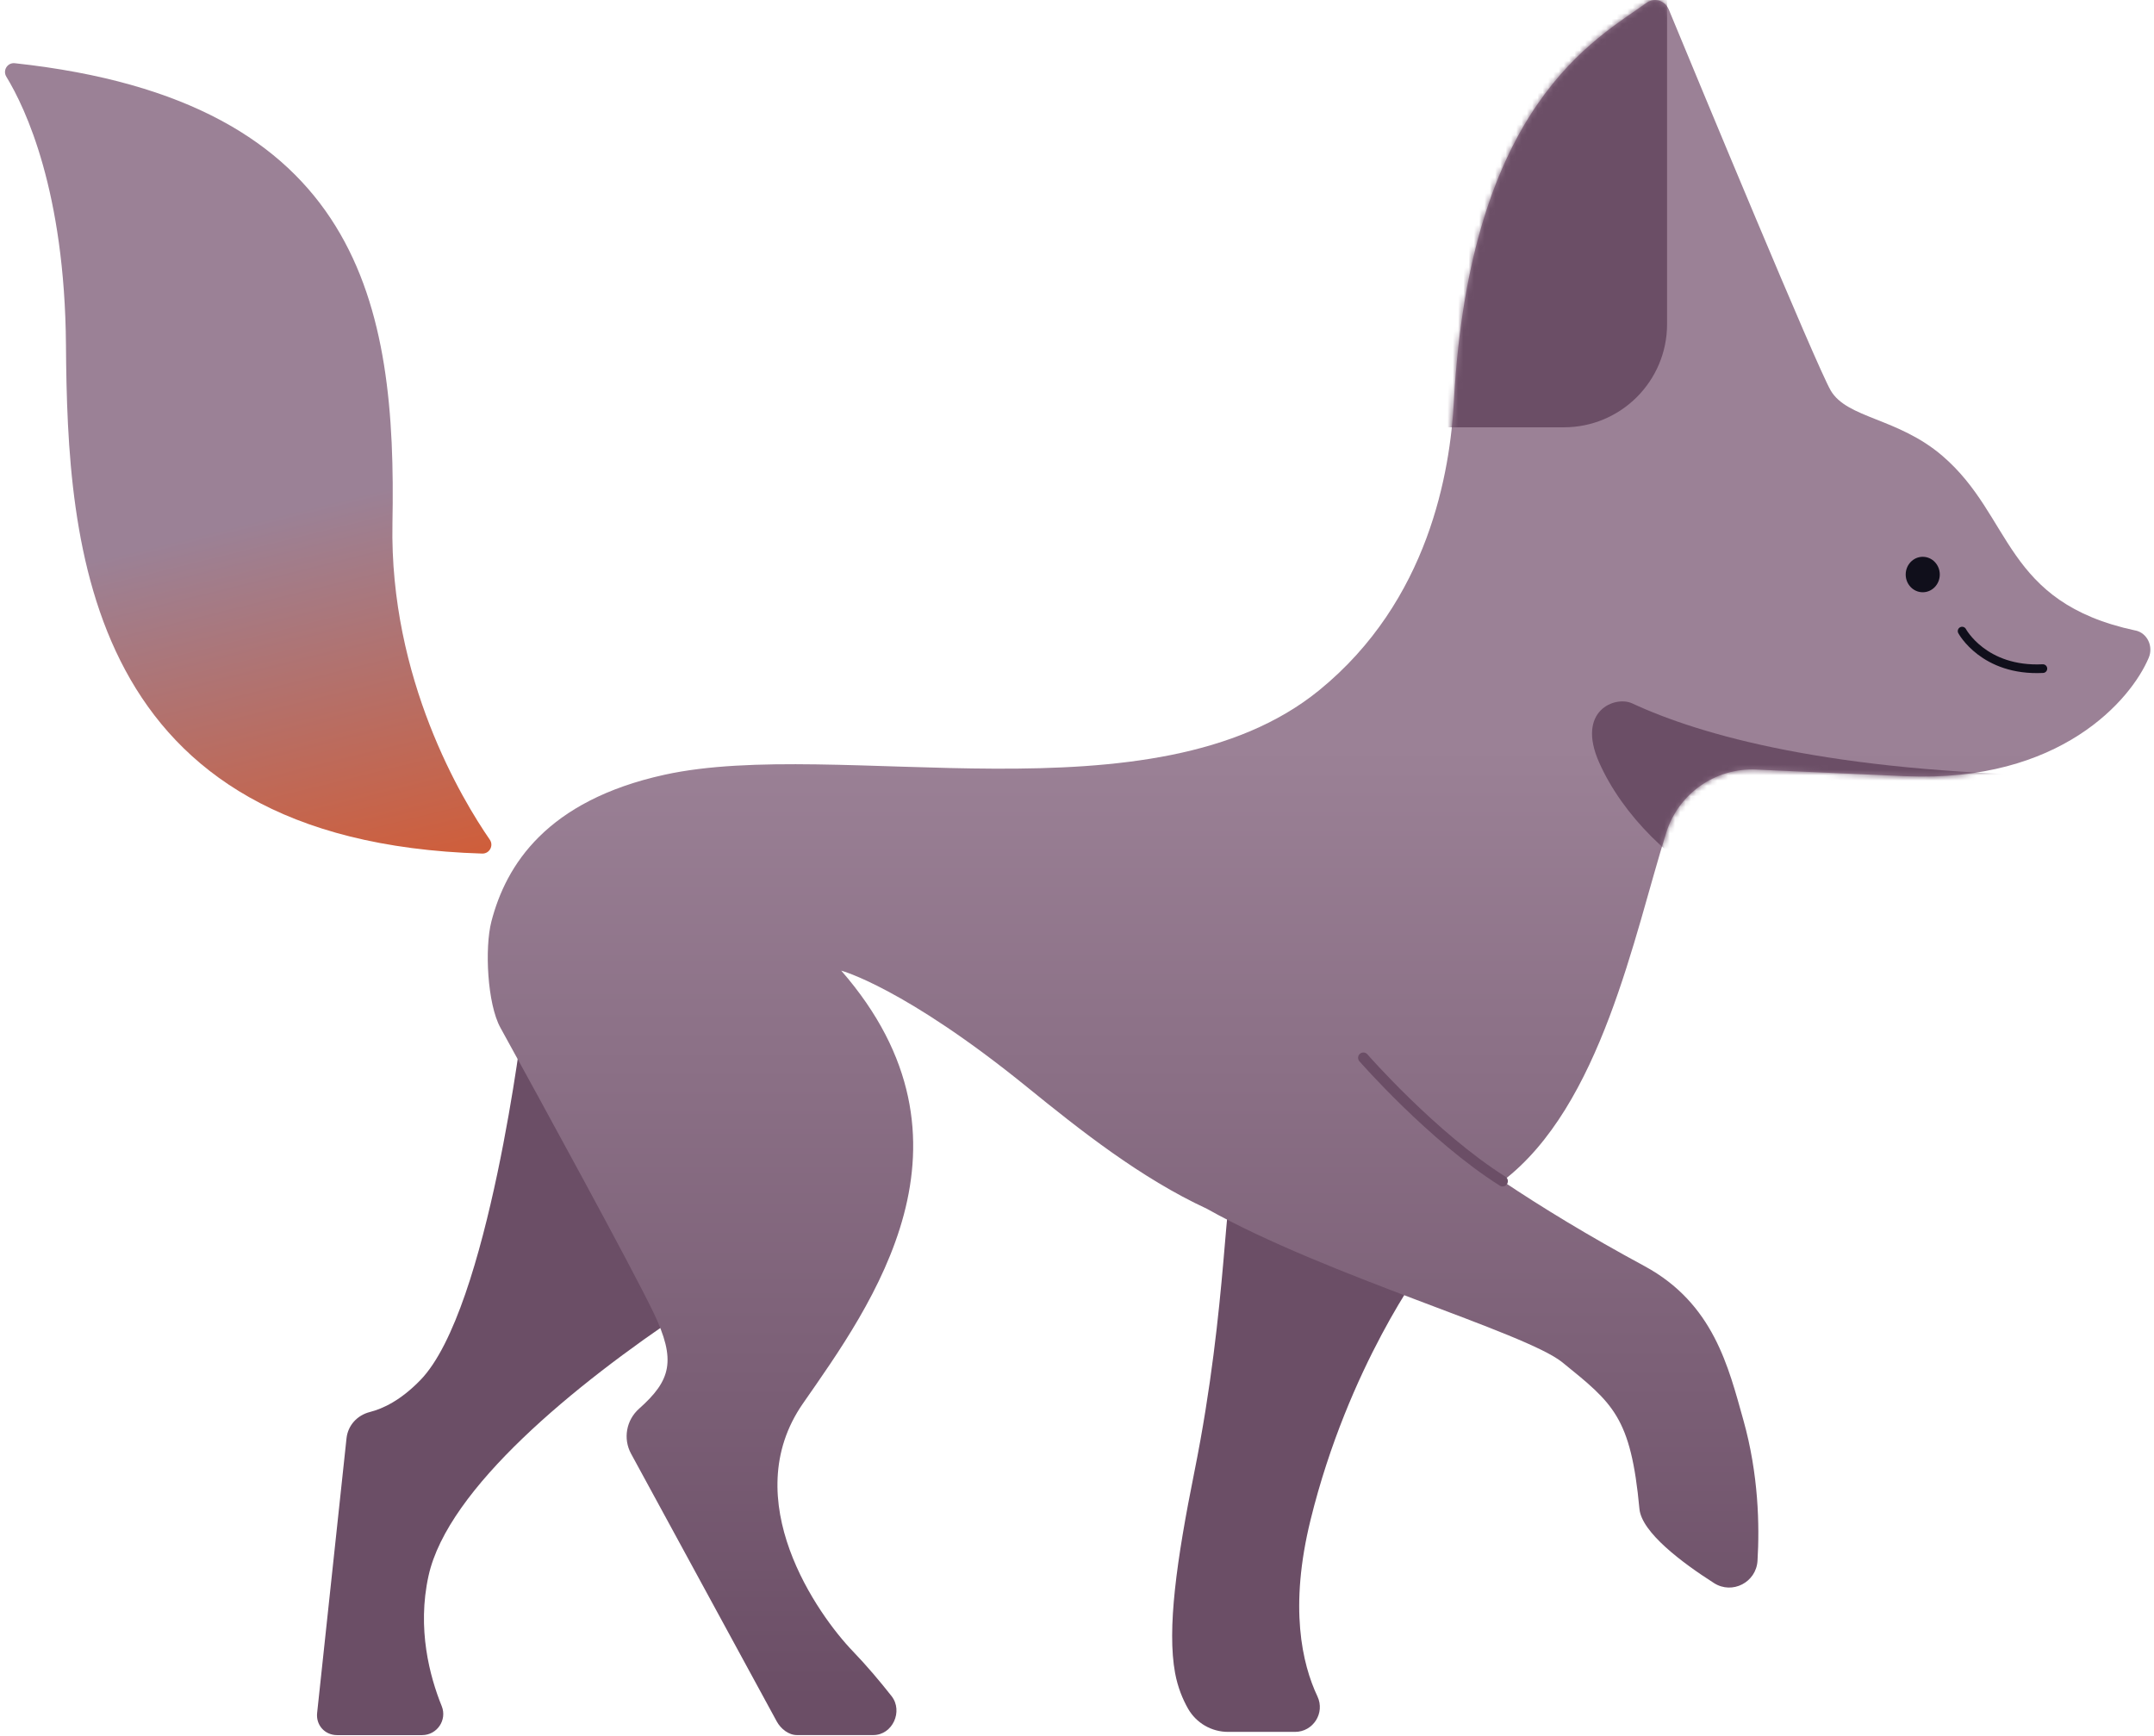 <svg width="407" height="328" viewBox="0 0 407 328" fill="none" xmlns="http://www.w3.org/2000/svg">
<path d="M98.843 192.685C98.843 192.685 92.333 247.445 79.463 260.755C75.723 264.625 72.343 266.195 69.903 266.815C67.463 267.435 65.733 269.365 65.473 271.805L59.923 323.675C59.673 325.985 61.373 327.875 63.693 327.875H79.753C82.583 327.875 84.523 325.015 83.463 322.395C81.203 316.815 78.763 307.765 80.973 297.765C84.623 281.235 108.703 261.585 129.463 247.745L98.833 192.705L98.843 192.685Z" fill="#6B4E66"/>
<path d="M233.383 223.465C231.263 222.775 232.093 246.205 225.693 278.055C222.283 295.005 220.503 307.835 222.033 316.145C222.543 318.885 223.493 321.135 224.483 322.875C226.033 325.595 228.923 327.265 232.043 327.265H244.683C248.133 327.265 250.403 323.685 248.933 320.565C246.033 314.425 243.553 303.745 247.633 287.195C254.793 258.095 269.093 239.055 269.093 239.055C269.093 239.055 249.783 232.765 233.383 223.465Z" fill="#6B4E66"/>
<path d="M403.493 119.145C378.533 113.815 380.383 97.615 367.023 86.145C358.643 78.945 348.993 79.075 345.913 73.785C343.223 69.165 320.973 15.465 315.313 1.785C314.613 0.085 312.593 -0.535 311.143 0.515C301.733 7.325 277.753 19.595 274.713 75.865C274.003 88.975 270.053 113.515 249.233 130.455C218.013 155.855 158.313 139.195 125.533 146.405C103.313 151.295 95.613 163.425 92.843 174.155C91.563 179.125 92.073 189.695 94.553 194.195C101.963 207.635 119.383 239.495 123.473 248.015C127.843 257.105 126.763 260.845 120.753 266.195C118.333 268.345 117.693 271.865 119.243 274.705L146.753 325.265C147.513 326.665 148.983 327.865 150.583 327.865H165.013C168.643 327.865 170.703 323.355 168.453 320.495C166.373 317.855 163.843 314.825 161.183 312.065C154.523 305.175 139.093 283.385 151.713 265.215C164.643 246.595 187.233 215.845 158.953 183.415C158.953 183.415 170.893 186.595 194.103 205.445C204.103 213.565 215.543 222.625 228.043 228.415C250.763 241.175 288.203 251.755 295.223 257.445C304.773 265.195 308.143 267.685 309.773 285.125C310.193 289.575 317.843 295.305 323.863 299.145C327.313 301.355 331.843 299.005 332.083 294.925C332.483 288.325 332.293 278.595 329.413 268.345C326.593 258.325 323.783 246.315 310.723 239.245C300.103 233.505 291.253 228.095 283.923 223.185C302.553 208.985 308.743 176.755 314.843 157.315C317.153 149.965 324.093 145.075 331.793 145.425C341.143 145.845 353.213 146.385 360.093 146.675C389.403 147.915 402.693 132.155 406.003 124.295C406.923 122.125 405.723 119.605 403.493 119.135V119.145Z" fill="url(#paint0_linear_2008_310)"/>
<mask id="mask0_2008_310" style="mask-type:luminance" maskUnits="userSpaceOnUse" x="92" y="-1" width="315" height="329">
<path d="M403.493 119.145C378.533 113.815 380.383 97.615 367.023 86.145C358.643 78.945 348.993 79.075 345.913 73.785C343.223 69.165 320.973 15.465 315.313 1.785C314.613 0.085 312.593 -0.535 311.143 0.515C301.733 7.325 277.753 19.595 274.713 75.865C274.003 88.975 270.053 113.515 249.233 130.455C218.013 155.855 158.313 139.195 125.533 146.405C103.313 151.295 95.613 163.425 92.843 174.155C91.563 179.125 92.073 189.695 94.553 194.195C101.963 207.635 119.383 239.495 123.473 248.015C127.843 257.105 126.763 260.845 120.753 266.195C118.333 268.345 117.693 271.865 119.243 274.705L146.753 325.265C147.513 326.665 148.983 327.865 150.583 327.865H165.013C168.643 327.865 170.703 323.355 168.453 320.495C166.373 317.855 163.843 314.825 161.183 312.065C154.523 305.175 139.093 283.385 151.713 265.215C164.643 246.595 187.233 215.845 158.953 183.415C158.953 183.415 170.893 186.595 194.103 205.445C204.103 213.565 215.543 222.625 228.043 228.415C250.763 241.175 288.203 251.755 295.223 257.445C304.773 265.195 308.143 267.685 309.773 285.125C310.193 289.575 317.843 295.305 323.863 299.145C327.313 301.355 331.843 299.005 332.083 294.925C332.483 288.325 332.293 278.595 329.413 268.345C326.593 258.325 323.783 246.315 310.723 239.245C300.103 233.505 291.253 228.095 283.923 223.185C302.553 208.985 308.743 176.755 314.843 157.315C317.153 149.965 324.093 145.075 331.793 145.425C341.143 145.845 353.213 146.385 360.093 146.675C389.403 147.915 402.693 132.155 406.003 124.295C406.923 122.125 405.723 119.605 403.493 119.135V119.145Z" fill="white"/>
</mask>
<g mask="url(#mask0_2008_310)">
<path d="M262.633 -2.435H314.993V61.255C314.993 72.015 306.263 80.745 295.503 80.745H262.633V-2.425V-2.435Z" fill="#6B4E66"/>
<path d="M327.023 168.755L360.223 184.615C397.633 177.285 411.403 146.925 389.653 146.565C345.863 145.855 321.443 138.975 308.403 132.915C305.213 131.425 297.793 134.235 302.153 144.065C306.513 153.895 315.923 163.455 327.013 168.755H327.023Z" fill="#6B4E66"/>
</g>
<path d="M363.303 111.915C365.082 111.915 366.523 110.415 366.523 108.565C366.523 106.715 365.082 105.215 363.303 105.215C361.525 105.215 360.083 106.715 360.083 108.565C360.083 110.415 361.525 111.915 363.303 111.915Z" fill="#100F1B"/>
<path d="M370.743 119.255C370.743 119.255 374.823 126.895 386.003 126.345" stroke="#100F1B" stroke-width="1.64" stroke-linecap="round" stroke-linejoin="round"/>
<path d="M2.793 11.945C1.413 11.795 0.473 13.295 1.193 14.485C4.843 20.475 12.243 36.165 12.463 65.195C12.753 103.205 15.863 159.015 91.113 161.295C92.483 161.335 93.323 159.805 92.553 158.675C87.343 151.135 73.593 128.345 74.153 98.905C74.943 57.805 68.423 19.045 2.793 11.945Z" fill="url(#paint1_linear_2008_310)"/>
<path d="M257.613 199.885C257.613 199.885 270.673 214.835 283.913 223.195" stroke="#6B4E66" stroke-width="2" stroke-linecap="round" stroke-linejoin="round"/>
<defs>
<linearGradient id="paint0_linear_2008_310" x1="249.243" y1="0.005" x2="249.243" y2="327.865" gradientUnits="userSpaceOnUse">
<stop offset="0.43" stop-color="#9B8196"/>
<stop offset="0.98" stop-color="#6B4E66"/>
</linearGradient>
<linearGradient id="paint1_linear_2008_310" x1="43.02" y1="81.463" x2="73.252" y2="203.628" gradientUnits="userSpaceOnUse">
<stop offset="0.14" stop-color="#9B8196"/>
<stop offset="0.8" stop-color="#D8582B"/>
</linearGradient>
</defs>
</svg>
